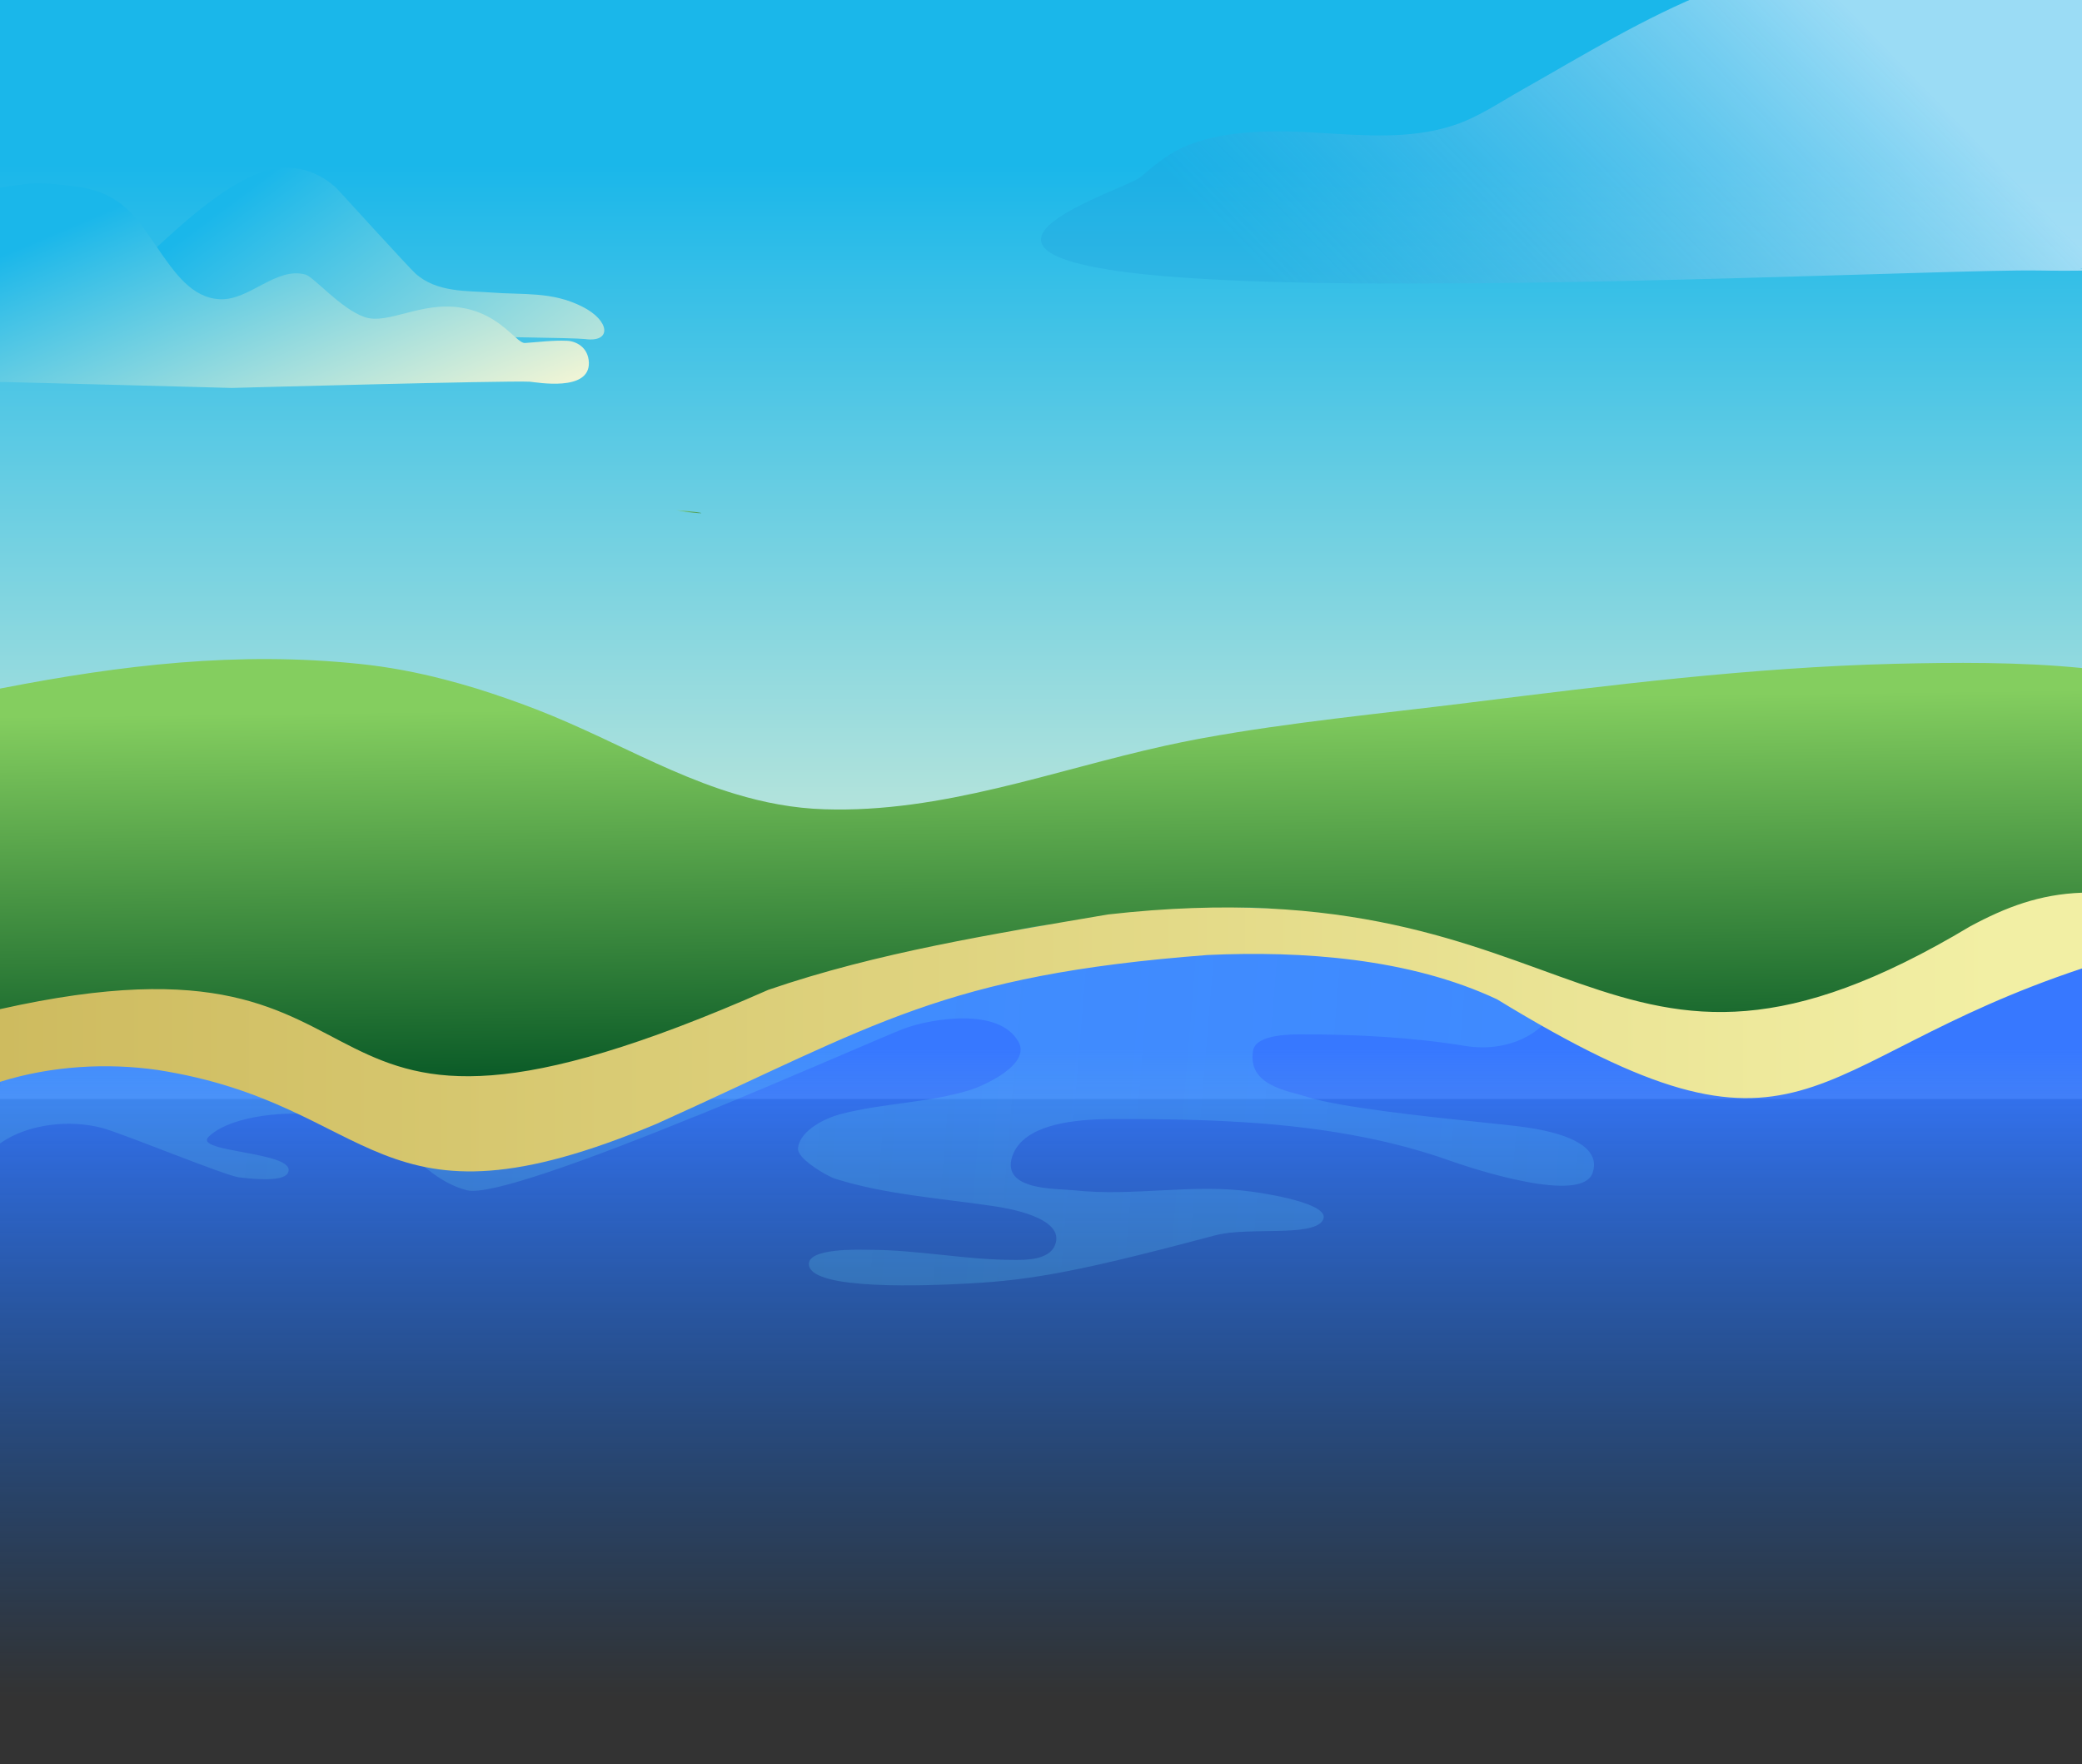 <svg width="360" height="305" viewBox="0 0 360 305" fill="none" xmlns="http://www.w3.org/2000/svg">
<rect x="0" y="0" width="360" height="305" fill="#333333" stroke="none"/>
<g clip-path="url(#clip0_85_3403)">
<path d="M360 -29H0V190H360V-29Z" fill="url(#paint0_linear_85_3403)"/>
<path d="M101.157 58.621C100.291 58.513 95.824 58.405 89.025 58.297C72.093 58.027 40.829 57.757 15.198 57.649C9.066 57.649 3.233 57.595 -2 57.595V46.85C-0.867 46.958 0.266 47.012 1.4 47.12C3.933 47.336 6.499 47.498 9.099 47.552C14.898 47.606 20.731 46.85 26.197 43.502C26.364 43.394 26.664 43.124 27.097 42.746C29.997 40.154 38.396 32.001 45.462 29.679C53.562 27.033 58.594 32.973 58.594 32.973C58.594 32.973 70.893 46.472 71.826 47.282C75.526 50.63 80.859 50.252 84.959 50.575C90.425 51.008 95.424 50.359 100.657 53.005C105.523 55.435 105.823 59.269 101.157 58.621Z" fill="url(#paint1_linear_85_3403)"/>
<path d="M101.824 62.7C101.957 67.776 92.858 66.102 91.591 65.994C87.592 65.778 40.063 67.074 40.063 67.074C40.063 67.074 29.83 66.804 19.698 66.534C11.499 66.318 3.333 66.102 0.666 66.048C-0.234 66.048 -1.1 66.048 -1.967 66.048V32.894C0.166 32.355 2.3 32.084 4.499 31.814C6.633 31.544 8.832 31.761 10.966 31.977C15.898 32.462 20.065 33.326 24.031 38.402C25.131 39.806 26.131 41.264 27.097 42.668C30.23 47.257 33.197 51.523 38.063 51.739C43.129 51.955 47.729 46.069 52.828 47.473C54.228 47.851 58.961 53.413 63.027 54.817C67.094 56.221 72.76 52.063 79.726 53.197C84.559 53.953 87.292 56.707 89.025 58.218C89.791 58.92 90.358 59.352 90.825 59.298C93.258 59.136 95.591 58.812 98.057 58.92C99.491 58.974 101.724 59.946 101.824 62.7Z" fill="url(#paint2_linear_85_3403)"/>
<path d="M362.438 -10.595V46.06C361.527 46.19 360.617 46.319 359.675 46.448L362.438 46.513V46.772C359.172 46.804 355.938 46.837 352.673 46.772C348.655 46.707 341.088 46.901 331.23 47.193C295.124 48.228 228.721 50.622 198.173 47.451C159.304 43.407 194.468 32.859 197.137 30.659C199.334 28.814 201.595 26.873 204.201 25.643C210.982 22.408 220.213 22.505 227.497 22.926C235.409 23.379 243.572 24.188 251.264 21.696C255.471 20.337 259.144 17.813 262.974 15.646C273.806 9.53 284.355 2.994 295.94 -1.6C300.399 -3.347 305.108 -4.383 309.723 -5.612C317.792 -7.78 326.175 -9.463 334.495 -10.369C334.903 -10.401 335.311 -10.466 335.719 -10.498C344.008 -11.275 352.642 -10.983 360.93 -10.725C361.401 -10.66 361.935 -10.627 362.438 -10.595Z" fill="url(#paint3_linear_85_3403)"/>
<path d="M198.148 170.664C199.115 171.204 198.615 170.772 199.615 172.014L198.148 170.664Z" fill="url(#paint4_linear_85_3403)"/>
<path d="M360 147.335H0V293.498H360V147.335Z" fill="url(#paint5_linear_85_3403)"/>
<path d="M116.989 88.213C123.689 88.752 121.555 89.076 116.989 88.213V88.213Z" fill="url(#paint6_linear_85_3403)"/>
<path d="M360 115.504V163.771C352.033 166.647 325.267 178.314 321.967 178.477C319.567 178.585 317.267 178.694 315.133 178.829C307.6 179.236 299.533 179.996 291.633 181.19C289.8 181.461 288 181.76 286.2 182.112C286.033 182.14 250.5 155.116 189.533 165.616C148.867 172.643 96.6 194.864 94.767 194.891C88.067 194.973 81.4 195.027 74.767 195.027H74.667C72.233 195.027 71.3 191.364 68.6 191.5C68.6 191.5 59.3 185.341 55.3 184.554C50.733 183.659 30.533 179.86 23.9 178.857C19 178.151 2.633 183.523 1.967 183.36C1.333 183.198 0.667 183.062 0 182.954V119.058C0.133 119.031 0.267 119.004 0.4 118.977C20.967 114.989 41.067 112.574 62.267 114.799C67.233 115.314 72.033 116.237 76.767 117.458C78.667 117.946 80.567 118.489 82.433 119.058C85.9 120.144 89.333 121.337 92.7 122.64C96.567 124.132 100.333 125.841 104.133 127.605C104.5 127.795 104.9 127.958 105.267 128.147C112.433 131.512 119.567 135.012 127.2 137.291C132.067 138.756 137.167 139.76 142.6 139.923C162.933 140.574 182.033 133.221 201.467 128.934C203.333 128.527 205.167 128.147 207.033 127.795C207.367 127.74 207.733 127.659 208.067 127.605C223.133 124.864 238.7 123.399 253.933 121.5C278.333 118.461 302.833 115.396 327.533 114.772C337.833 114.527 349.067 114.419 360 115.504Z" fill="url(#paint7_linear_85_3403)"/>
<path d="M0.033 187.733V186.776C0.7 186.377 1.334 185.978 2 185.619C15.169 178.322 30.206 176.687 44.342 182.31C59.211 188.251 73.981 202.568 90.451 200.933C103.253 199.657 115.255 190.126 126.224 183.067C135.992 176.767 146.128 172.3 156.53 167.953C159.83 166.558 163.198 163.846 166.632 163.168C171.433 162.211 176.3 160.217 181.168 159.898C187.002 159.539 193.07 159.699 198.838 158.901C205.606 157.984 213.474 156.189 220.309 157.146C225.209 157.824 230.11 158.741 235.045 159.818C242.679 161.453 250.281 163.527 257.782 165.8C259.883 166.438 261.983 167.076 264.05 167.754C267.551 168.871 268.984 170.864 268.918 172.978C268.884 173.536 268.751 174.055 268.551 174.613C267.017 178.481 260.883 182.07 253.315 180.834C244.013 179.319 234.511 178.84 225.109 178.84C223.276 178.84 217.175 178.8 216.674 181.632C215.641 187.733 222.676 188.57 226.143 189.687C231.611 191.442 246.513 193.037 255.682 193.994C258.749 194.313 261.15 194.552 262.35 194.712C264.75 195.031 277.519 196.426 275.386 202.767C273.552 208.27 254.715 202.089 250.981 200.773C246.18 199.058 241.312 197.742 236.412 196.746C222.376 193.874 207.906 193.476 193.737 193.476C190.036 193.476 182.001 193.436 177.634 196.546C176.4 197.423 175.467 198.58 175 200.016C173.166 205.918 182.768 205.479 185.735 205.798C195.971 206.915 206.272 204.602 216.474 206.037C218.175 206.276 230.677 208.071 228.677 211.062C226.843 213.893 215.774 212.099 210.173 213.574C187.702 219.556 178.834 221.311 167.632 221.909C160.13 222.308 140.76 223.105 139.893 218.838C139.226 215.648 149.062 216.087 150.195 216.087C158.73 216.087 166.965 217.841 175.467 217.841C177.4 217.841 181.368 217.841 182.401 215.329C184.468 210.384 173.466 208.789 171.866 208.549C162.798 207.194 153.096 206.556 144.294 203.764C143.461 203.485 140.127 201.69 138.66 200.016C138.193 199.457 137.926 198.939 137.993 198.46C138.36 195.31 143.027 193.236 145.161 192.678C152.662 190.684 160.53 190.724 167.899 188.411C169.699 187.853 178.367 184.144 176.1 180.116C172.766 174.135 161.064 176.089 156.33 177.843C153.629 178.84 137.226 186.098 120.323 192.997C120.323 192.997 120.323 192.997 120.29 192.997C120.29 192.997 120.29 192.997 120.256 192.997C111.254 196.666 102.119 200.215 94.818 202.648C87.95 204.96 82.682 206.276 80.749 205.798C78.448 205.2 76.548 204.123 74.814 202.847C72.08 200.853 69.747 198.301 66.646 196.227C62.312 193.356 54.844 192.16 48.176 192.638H48.142C44.308 192.917 40.741 193.715 38.207 195.031C37.407 195.469 36.674 195.948 36.107 196.506C33.106 199.338 51.676 199.058 49.776 202.807C48.909 204.522 42.742 203.724 41.341 203.565C39.074 203.325 21.171 195.948 17.57 194.991C12.136 193.595 4.868 194.233 0 197.703V187.733H0.033Z" fill="url(#paint8_linear_85_3403)"/>
<path d="M360 154.348V167.443C310.895 183.745 312.729 205.711 258.857 172.779C243.723 165.675 225.188 164.366 208.786 165.118C162.982 168.621 151.481 177.198 113.577 194.286C64.373 214.975 65.573 190.947 27.203 184.989C18.502 183.745 8.834 184.269 0 187.051V174.481C75.707 157.491 43.404 210.588 132.846 171.142C151.714 164.66 171.816 161.485 191.551 158.113C274.792 148.652 276.226 198.771 340.698 160.143C346.865 156.836 352.666 154.61 360 154.348Z" fill="url(#paint9_linear_85_3403)"/>
</g>
<defs>
<linearGradient id="paint0_linear_85_3403" x1="180" y1="28.5" x2="180" y2="195.5" gradientUnits="userSpaceOnUse">
<stop stop-color="#1AB7EA"/>
<stop offset="1" stop-color="#FFF9D4"/>
</linearGradient>
<linearGradient id="paint1_linear_85_3403" x1="68.486" y1="118.281" x2="18.413" y2="50.669" gradientUnits="userSpaceOnUse">
<stop stop-color="#FFF9D4"/>
<stop offset="1" stop-color="#1AB7EA"/>
</linearGradient>
<linearGradient id="paint2_linear_85_3403" x1="54.004" y1="89.571" x2="29.554" y2="31.718" gradientUnits="userSpaceOnUse">
<stop stop-color="#FFF9D4"/>
<stop offset="1" stop-color="#1AB7EA"/>
</linearGradient>
<linearGradient id="paint3_linear_85_3403" x1="226.249" y1="89.948" x2="346.648" y2="-26.88" gradientUnits="userSpaceOnUse">
<stop offset="0.146" stop-color="#1DA1DC" stop-opacity="0.3"/>
<stop offset="0.767" stop-color="#D5ECFB" stop-opacity="0.69"/>
</linearGradient>
<linearGradient id="paint4_linear_85_3403" x1="198.149" y1="171.35" x2="199.622" y2="171.35" gradientUnits="userSpaceOnUse">
<stop stop-color="#75F2F4" stop-opacity="0"/>
<stop offset="0.957" stop-color="#4373DC"/>
</linearGradient>
<linearGradient id="paint5_linear_85_3403" x1="180" y1="293.491" x2="180" y2="147.337" gradientUnits="userSpaceOnUse">
<stop stop-color="#005CCA" stop-opacity="0"/>
<stop offset="0.767" stop-color="#3778FF"/>
</linearGradient>
<linearGradient id="paint6_linear_85_3403" x1="116.983" y1="88.472" x2="125.25" y2="88.472" gradientUnits="userSpaceOnUse">
<stop stop-color="#84CE5F"/>
<stop offset="0.785" stop-color="#216D3C"/>
</linearGradient>
<linearGradient id="paint7_linear_85_3403" x1="179.449" y1="121.556" x2="180.505" y2="201.628" gradientUnits="userSpaceOnUse">
<stop stop-color="#84CE5F"/>
<stop offset="0.785" stop-color="#0C5C28"/>
</linearGradient>
<linearGradient id="paint8_linear_85_3403" x1="42.827" y1="172.81" x2="295.082" y2="193.684" gradientUnits="userSpaceOnUse">
<stop stop-color="#75F2F4" stop-opacity="0.162"/>
<stop offset="0.957" stop-color="#52BDFF" stop-opacity="0.249"/>
</linearGradient>
<linearGradient id="paint9_linear_85_3403" x1="-0.033" y1="178.443" x2="360" y2="178.443" gradientUnits="userSpaceOnUse">
<stop stop-color="#CEBB5F"/>
<stop offset="0.957" stop-color="#F2EFA4"/>
</linearGradient>
<clipPath id="clip0_85_3403">
<rect width="360" height="305" fill="white"/>
</clipPath>
</defs>
</svg>
